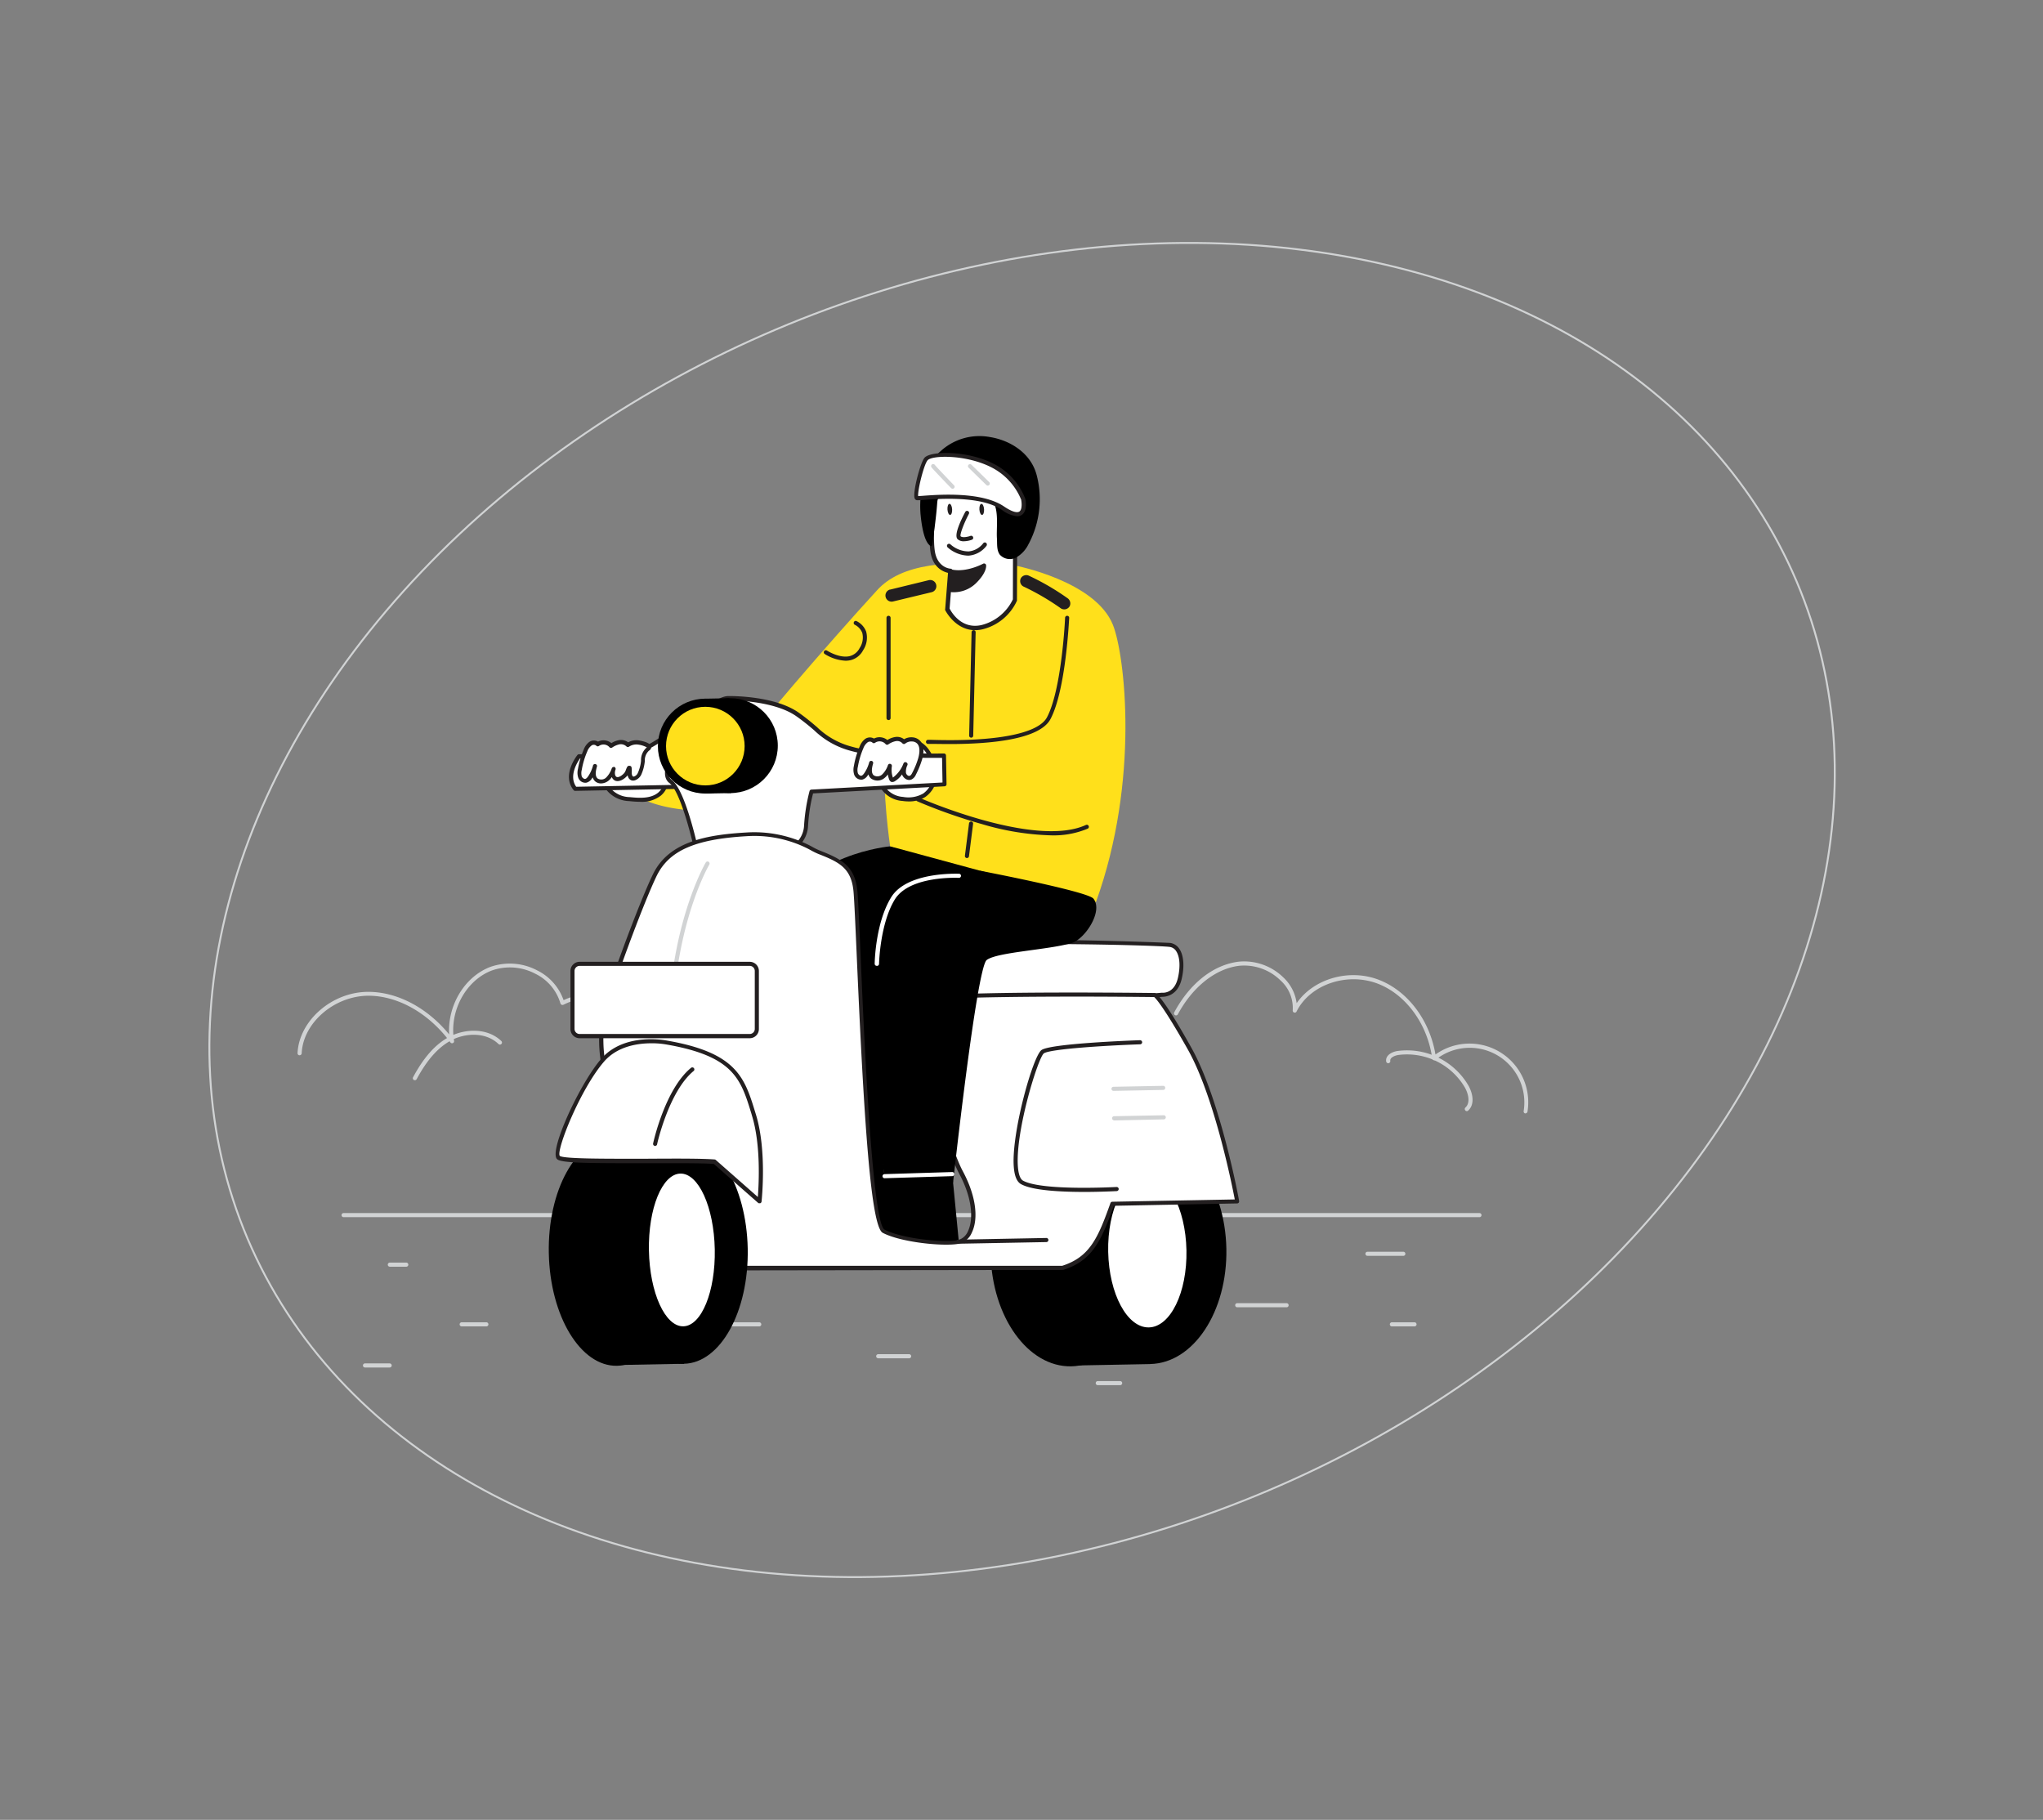<svg xmlns="http://www.w3.org/2000/svg" width="1076.324" height="958.714" viewBox="0 0 1076.324 958.714"><rect x="0" y="0" width="1076.324" height="958.714" fill="#808080" stroke="none"/><defs><style>.a,.g{fill:none;}.a{stroke:#d1d3d4;}.b{fill:#d1d3d4;}.c{fill:#ffe01b;}.d{fill:#fff;}.e{fill:#231f20;}.f{stroke:none;}</style></defs><g transform="translate(-502.058 118.725)"><g class="a" transform="matrix(0.921, -0.391, 0.391, 0.921, 502.058, 227.854)"><ellipse class="f" cx="443.5" cy="332.5" rx="443.5" ry="332.5"/><ellipse class="g" cx="443.5" cy="332.5" rx="443" ry="332"/></g><g transform="translate(658.814 111)"><path class="b" d="M62.783,225.956H661.2a1.083,1.083,0,0,0,0-2.166H62.783a1.1,1.1,0,0,0-1.083,1.083,1.083,1.083,0,0,0,1.083,1.083Z" transform="translate(-38.526 185.534)"/><path class="b" d="M201.523,260.286h16.286a1.083,1.083,0,0,0,0-2.166H201.523a1.083,1.083,0,0,0-1.083,1.083A1.1,1.1,0,0,0,201.523,260.286Z" transform="translate(104.399 225.551)"/><path class="b" d="M109.7,247.876h25.988a1.083,1.083,0,1,0,0-2.166H109.7a1.083,1.083,0,1,0,0,2.166Z" transform="translate(385.367 211.085)"/><path class="b" d="M323.853,238.006h8.663a1.083,1.083,0,0,0,1.083-1.083,1.1,1.1,0,0,0-1.083-1.083h-8.663a1.1,1.1,0,0,0-1.083,1.083,1.083,1.083,0,0,0,1.083,1.083Z" transform="translate(-275.233 199.58)"/><path class="b" d="M304.373,252.526h12.994a1.083,1.083,0,1,0,0-2.166H304.373a1.1,1.1,0,0,0-1.083,1.083A1.083,1.083,0,0,0,304.373,252.526Z" transform="translate(-217.897 216.506)"/><path class="b" d="M327.893,262.526h12.994a1.083,1.083,0,0,0,0-2.166H327.893a1.1,1.1,0,0,0-1.083,1.083A1.083,1.083,0,0,0,327.893,262.526Z" transform="translate(-292.353 228.162)"/><path class="b" d="M78.648,252.526H90.494a1.083,1.083,0,1,0,0-2.166H78.583a1.084,1.084,0,1,0,.065,2.166Z" transform="translate(497.959 216.506)"/><path class="b" d="M81.3,235.366h18.885a1.083,1.083,0,1,0,0-2.166H81.3a1.083,1.083,0,0,0-1.083,1.083A1.1,1.1,0,0,0,81.3,235.366Z" transform="translate(482.375 196.503)"/><path class="b" d="M150.193,266.826h11.781a1.083,1.083,0,1,0,0-2.166H150.193a1.083,1.083,0,1,0,0,2.166Z" transform="translate(271.396 233.174)"/><path class="b" d="M214.67,238.006h14.163a1.083,1.083,0,0,0,1.083-1.083,1.1,1.1,0,0,0-1.083-1.083h-14.25a1.1,1.1,0,0,0-1.083,1.083,1.083,1.083,0,0,0,1.17,1.083Z" transform="translate(65.091 199.58)"/><path class="b" d="M237.983,252.526h15.441a1.083,1.083,0,0,0,1.083-1.083,1.1,1.1,0,0,0-1.083-1.083H237.983a1.1,1.1,0,0,0-1.083,1.083A1.083,1.083,0,0,0,237.983,252.526Z" transform="translate(-10.177 216.506)"/><path class="b" d="M301.068,205.489a1.061,1.061,0,0,0,.953-.563c5.5-10.179,11.24-16.654,18.062-20.357,7.363-3.985,18.321-4.613,25.035,1.862a1.087,1.087,0,0,0,1.516-1.559c-7.471-7.212-19.491-6.5-27.59-2.166-7.212,3.92-13.232,10.655-18.928,21.245a1.061,1.061,0,0,0,.455,1.451,1,1,0,0,0,.5.087Z" transform="translate(-239.259 133.841)"/><path class="b" d="M106.327,216.242a1.169,1.169,0,0,0,.736-.26c3.747-3.335,2.447-9.2.195-13.232a37.531,37.531,0,0,0-37.314-18.213c-3.205.476-6.5,2.426-6.021,5.522a1.095,1.095,0,0,0,2.166-.325c-.26-1.733,2.447-2.794,4.2-3.075A35.365,35.365,0,0,1,105.4,203.811c1.992,3.595,2.859,8.229.238,10.547a1.083,1.083,0,0,0,0,1.516A1.1,1.1,0,0,0,106.327,216.242Z" transform="translate(509.608 139.396)"/><path class="b" d="M235.517,242.6a1.083,1.083,0,0,0,1.061-.91,30.926,30.926,0,0,0-48.489-30.081c-3.01-17.867-14.315-33.091-29.193-39.09-15.918-6.5-35.062-.888-43.941,12.063a22.631,22.631,0,0,0-7.038-13.6,29.54,29.54,0,0,0-23.454-8.273c-13.319,1.6-25.706,11.326-34,26.7a1.085,1.085,0,0,0,1.906,1.04c7.84-14.553,19.924-24.1,32.355-25.576a27.309,27.309,0,0,1,21.657,7.645,19.491,19.491,0,0,1,6.5,15.853,1.1,1.1,0,0,0,.78,1.148,1.061,1.061,0,0,0,1.256-.563c7.19-14.38,26.984-20.985,43.313-14.445,14.683,5.934,25.706,21.332,28.154,39.2a1.1,1.1,0,0,0,.671.866,1.039,1.039,0,0,0,1.083-.173,28.782,28.782,0,0,1,46.41,27.049,1.1,1.1,0,0,0,.91,1.234Z" transform="translate(411.409 114.182)"/><path class="b" d="M258.891,211.388a1.083,1.083,0,0,0,1.083-1.04c.736-16.048,17.109-30.168,35.04-30.319,15.658,0,31.922,9.161,43.313,24.6a1.039,1.039,0,0,0,1.3.347,1.061,1.061,0,0,0,.628-1.169c-2.642-15.528,6.085-31.792,19.859-37.054a28.7,28.7,0,0,1,22.913,1.689,25.251,25.251,0,0,1,13.254,15.636,1.082,1.082,0,0,0,.628.715,1.126,1.126,0,0,0,.953,0,42.729,42.729,0,0,1,56.957,18.971,1.061,1.061,0,0,0,1.429.52,1.083,1.083,0,0,0,.541-1.429,45.024,45.024,0,0,0-58.841-20.487,27.721,27.721,0,0,0-13.99-15.723,30.882,30.882,0,0,0-24.645-1.776c-13.557,5.176-22.545,20.292-21.657,35.538-11.608-14.142-27.4-22.436-42.663-22.415-19.036,0-36.4,15.16-37.206,32.29a1.1,1.1,0,0,0,1.04,1.148Z" transform="translate(-257.786 114.797)"/><path d="M259.233,214.31l3.443,35.387s-16.805,3.032-28.89-.758-16.481-5.436-27.764-1.733c-24.429,8.035-15.614-23.606-15.614-23.606l33.134-8.186Z" transform="translate(85.692 174.484)"/><path d="M230.187,134.58S185.856,138.37,171,172.154,187.458,323.62,187.458,323.62l39.761-15.268s-12.453-109.257,1.169-123.442,85.305-36.015,85.305-36.015Z" transform="translate(82.015 81.546)"/><path class="c" d="M246.333,136.7c13.86,7.818,30.514,8.663,46.432,8.4a2.274,2.274,0,0,0,1.841-.606,2.165,2.165,0,0,0,.26-1.668q-1.668-15.723-4.57-31.272a2.425,2.425,0,0,0-.845-1.733,2.166,2.166,0,0,0-1.494-.195c-4.05.412-7.926,2.014-12,2.014-3.032,0-6.042-.91-9.1-.715a25.315,25.315,0,0,0-6.172,1.429l-8.944,2.88a11.8,11.8,0,0,0-5.068,2.6,4.071,4.071,0,0,0-.628,5.2" transform="translate(-68.987 52.398)"/><path class="d" d="M274.223,136.6c5.479.563,11.608.866,15.809-2.685a10.828,10.828,0,0,0,3.378-10.677,16.071,16.071,0,0,0-4.331-6.908,16.244,16.244,0,0,0-5.371-3.855,17.824,17.824,0,0,0-8.338-.8,22.545,22.545,0,0,0-10.265,3.01,10.005,10.005,0,0,0-4.006,13.427,14.986,14.986,0,0,0,13.124,8.489Z" transform="translate(-99.281 54.64)"/><path class="e" d="M280.574,138.609a16.329,16.329,0,0,0,10.937-3.292,11.673,11.673,0,0,0,3.725-11.759,16.979,16.979,0,0,0-4.656-7.407,17.478,17.478,0,0,0-5.761-4.093,19.274,19.274,0,0,0-8.836-.888,23.086,23.086,0,0,0-10.828,3.184c-5.457,3.53-7.255,9.637-4.331,14.856a15.939,15.939,0,0,0,14.012,9.031h0A54.284,54.284,0,0,0,280.574,138.609Zm-5.566-1.429Zm3.855-24.017a13.73,13.73,0,0,1,5.154.866,15.507,15.507,0,0,1,5.024,3.617,15.161,15.161,0,0,1,4.115,6.5,9.681,9.681,0,0,1-3.032,9.572c-3.876,3.27-9.767,2.967-15.008,2.426h0a13.86,13.86,0,0,1-12.344-7.948,8.9,8.9,0,0,1,3.638-11.976,21.224,21.224,0,0,1,9.767-2.859A12.074,12.074,0,0,1,278.863,113.163Z" transform="translate(-100.066 54.062)"/><path class="d" d="M308.616,104.49s-16.069,15.809-30.492,16.935a218.182,218.182,0,0,1-23.562.78s-7.926,9.832-2.057,17.152l68.954-1.3Z" transform="translate(-106.235 46.471)"/><path class="e" d="M253.132,141.02h0l68.955-1.321a1.061,1.061,0,0,0,1-1.451L310.219,104.68a1.083,1.083,0,0,0-1.754-.39c-.152.152-15.961,15.549-29.821,16.654a222.237,222.237,0,0,1-23.432.78,1.061,1.061,0,0,0-.888.39c-.346.433-8.4,10.59-2.036,18.495a1.018,1.018,0,0,0,.845.411Zm67.417-3.443-66.875,1.278c-4.071-5.717.736-13.146,2.036-14.965,2.166,0,10.828.173,23.129-.8s25.988-12.453,29.973-16.134Z" transform="translate(-106.863 45.891)"/><path class="c" d="M327.334,67s42.252,8.056,51.5,31.272c6.215,15.506,14.315,81.667-8.966,146.03L261.455,214.91s-4.331-29.02-2.6-47.818c0,0-60.314,31.554-69.777,31.575s-40.758-29.475-40.758-29.475l10.525-15.9s23.324,16.351,25.988,8.424c1.364-4.115,44.05-53.708,69.777-81.753C267.129,66.238,291.081,63.617,327.334,67Z" transform="translate(50.747 1.216)"/><path class="d" d="M184.875,93.1l-1.581,20.076s5.782,12.474,18.386,9.464a26.139,26.139,0,0,0,17.2-14.358l.195-36.578s-9.291-5.219-6.345-25.988a74.087,74.087,0,0,1-35.95,4.981s-2.685,21.981-1.256,32.03S184.875,93.1,184.875,93.1Z" transform="translate(159.097 -22.034)"/><path class="e" d="M198.6,124.9a17.327,17.327,0,0,0,4.071-.5,26.962,26.962,0,0,0,17.975-15.03.887.887,0,0,0,0-.411l.173-36.578a1.061,1.061,0,0,0-.563-.975s-8.663-5.241-5.782-24.927a1.126,1.126,0,0,0-1.559-1.191,73.632,73.632,0,0,1-35.344,4.894,1.126,1.126,0,0,0-.823.217,1.191,1.191,0,0,0-.433.758c-.108.91-2.685,22.241-1.256,32.333,1.191,8.468,6.822,10.655,9.269,11.218l-1.494,19.058a1.018,1.018,0,0,0,0,.563S188.054,124.9,198.6,124.9Zm19.9-16.242a25.1,25.1,0,0,1-16.351,13.492c-10.72,2.577-16.091-6.843-16.979-8.663l1.559-19.772a1.126,1.126,0,0,0-.282-.823,1.083,1.083,0,0,0-.78-.39c-.3,0-7.06-.52-8.316-9.486-1.213-8.511.628-25.988,1.126-30.622a74.737,74.737,0,0,0,33.611-4.483c-1.884,17.13,4.57,23.389,6.5,24.905Z" transform="translate(158.365 -22.643)"/><path class="e" d="M182.616,79.134a15.961,15.961,0,0,0,12.994-4.2c5.609-5.457,5.154-8.663,5.154-8.663s-8.987,4.959-17.325,3.162Z" transform="translate(161.118 1.92)"/><path class="e" d="M185.215,80.925a16.719,16.719,0,0,0,11.738-4.634c5.826-5.674,5.5-9.2,5.457-9.572a1.018,1.018,0,0,0-.585-.823,1.083,1.083,0,0,0-1,0s-8.663,4.743-16.459,3.075a1.1,1.1,0,0,0-.866.173,1.169,1.169,0,0,0-.455.78l-.845,9.659a1.1,1.1,0,0,0,.91,1.169A12.126,12.126,0,0,0,185.215,80.925Zm14.64-12.149a18.407,18.407,0,0,1-4.331,5.956,14.964,14.964,0,0,1-11,4.006l.65-7.428a28.847,28.847,0,0,0,14.683-2.534Z" transform="translate(160.359 1.342)"/><path class="d" d="M190.357,53.5s-5.977,11.326-4.18,12.994,6.324,0,6.324,0" transform="translate(162.408 -12.965)"/><path class="e" d="M189.3,68.99a13,13,0,0,0,4.18-.8,1.061,1.061,0,0,0,.628-1.386,1.083,1.083,0,0,0-1.386-.65c-1.256.476-4.2,1.126-5.2.195-.433-.931,1.6-6.5,4.331-11.716a1.083,1.083,0,1,0-1.906-1.018c-2.924,5.5-5.956,12.453-3.963,14.315A4.635,4.635,0,0,0,189.3,68.99Z" transform="translate(161.797 -13.578)"/><path class="e" d="M192.824,67.59h.736a13.1,13.1,0,0,0,9.269-5.133,1.126,1.126,0,0,0-.152-1.538,1.061,1.061,0,0,0-1.516.13,10.98,10.98,0,0,1-7.731,4.331,14.532,14.532,0,0,1-9.551-3.7,1.1,1.1,0,0,0-1.538,0,1.083,1.083,0,0,0,0,1.538,17.044,17.044,0,0,0,10.482,4.375Z" transform="translate(160.114 -4.619)"/><ellipse class="e" cx="2.924" cy="1.234" rx="2.924" ry="1.234" transform="translate(359.413 41.621) rotate(-93.62)"/><ellipse class="e" cx="2.924" cy="1.234" rx="2.924" ry="1.234" transform="translate(342.585 41.611) rotate(-93.62)"/><path class="d" d="M171.743,58.76a17.325,17.325,0,0,1,4.331-5.068A5.674,5.674,0,0,1,179.3,52.22a5.068,5.068,0,0,1,2.751.845,10.633,10.633,0,0,1,4.873,7.017,8.922,8.922,0,0,1-.152,4.071,9.226,9.226,0,0,1-3.92,4.916,25.664,25.664,0,0,1-5.739,2.555" transform="translate(198.346 -14.457)"/><path class="e" d="M177.774,73.257h.368a28.153,28.153,0,0,0,5.977-2.664,10.373,10.373,0,0,0,4.331-5.479,9.42,9.42,0,0,0,.173-4.613,11.694,11.694,0,0,0-5.371-7.753,6.5,6.5,0,0,0-3.378-1.018A7,7,0,0,0,176,53.441a18.819,18.819,0,0,0-4.613,5.414,1.115,1.115,0,0,0,1.949,1.083,16.4,16.4,0,0,1,4.05-4.743,4.613,4.613,0,0,1,2.577-1.213,3.92,3.92,0,0,1,2.166.693,9.464,9.464,0,0,1,4.331,6.237,7.471,7.471,0,0,1-.13,3.552,8.057,8.057,0,0,1-3.465,4.331,25.188,25.188,0,0,1-5.5,2.447,1.126,1.126,0,0,0-.671,1.429A1.1,1.1,0,0,0,177.774,73.257Z" transform="translate(197.687 -15.029)"/><path d="M226.443,91.3l-.217.368a16.048,16.048,0,0,1-6.5,7.06,7.125,7.125,0,0,1-8.663-1.494c-1.733-2.4-1.3-5.739-1.494-8.533-.368-5.306,1.148-14.878-2.166-19.491-1.559-2.166-5.912-2.317-8.251-2.6a77.961,77.961,0,0,0-13.1-.39,37.1,37.1,0,0,0-5.133.5c-2.491.433-2.642,1.083-2.837,3.6-.52,7.082-1.538,14.1-2.469,21.137a2.469,2.469,0,0,1-.52,1.386c-4.2-1.343-5.436-13.384-5.782-17.044a52.776,52.776,0,0,1,3.205-22.588,25.749,25.749,0,0,1,7.1-10.222,30.319,30.319,0,0,1,26.053-7.731c11.261,1.776,21.938,8.771,24.862,20.184A50.243,50.243,0,0,1,226.443,91.3Z" transform="translate(158.893 -34.783)"/><ellipse cx="59.979" cy="41.264" rx="59.979" ry="41.264" transform="translate(366.358 490.892) rotate(-91.146)"/><rect width="119.956" height="41.256" transform="translate(407.974 489.659) rotate(-91.09)"/><ellipse cx="59.967" cy="41.256" rx="59.967" ry="41.256" transform="translate(407.98 489.629) rotate(-91.09)"/><ellipse class="d" cx="40.246" cy="20.621" rx="40.246" ry="20.621" transform="translate(427.881 469.977) rotate(-91.146)"/><path class="d" d="M264.272,185.635s7.255.758,9.377-8.663,0-16.676-5.111-17.477-128.012-4.331-131.52,2.49-4.591,18.127,8.663,25.988S264.272,185.635,264.272,185.635Z" transform="translate(191.144 108.693)"/><path class="e" d="M175.2,192.583c34.456,0,85.89-4.851,89.68-5.219,1.04,0,8.251,0,10.4-9.594,1.494-6.5,1.018-12.323-1.278-15.7a6.952,6.952,0,0,0-4.7-3.075c-1.213-.195-128.423-5.2-132.646,3.054s-3.963,19.664,9.139,27.417C149.69,191.76,161.016,192.583,175.2,192.583Zm89.658-7.385h0c-1.061,0-104.991,9.984-117.855,2.382-14.878-8.771-10.135-21.028-8.316-24.558,4.331-5.587,123.031-3.075,130.372-1.927a4.721,4.721,0,0,1,3.248,2.166c1.949,2.859,2.317,8.1.975,14.012-1.884,8.489-7.97,7.948-8.208,7.926Z" transform="translate(190.557 108.046)"/><path class="d" d="M208.137,139.347a16.351,16.351,0,0,0,11.348-1.949A13.6,13.6,0,0,0,225.2,126.57a20.314,20.314,0,0,0-3.682-11.889,13.643,13.643,0,0,0-3.292-3.66,11.933,11.933,0,0,0-9.962-1.451,25.187,25.187,0,0,0-9.031,4.981,11.651,11.651,0,0,0-3.465,3.811c-2.166,4.5-1.018,9.789,1.3,13.99a13.665,13.665,0,0,0,11.066,7Z" transform="translate(110.692 51.808)"/><path class="e" d="M212.063,141.219a15.766,15.766,0,0,0,8.663-2.361,14.748,14.748,0,0,0,6.194-11.63,21.483,21.483,0,0,0-3.855-12.561,14.489,14.489,0,0,0-3.573-3.92,12.994,12.994,0,0,0-10.828-1.624,25.36,25.36,0,0,0-9.442,5.176,12.864,12.864,0,0,0-3.768,4.18c-2.166,4.331-1.6,9.68,1.321,14.986a14.748,14.748,0,0,0,11.868,7.493h0A23.043,23.043,0,0,0,212.063,141.219Zm.455-30.449A9.724,9.724,0,0,1,218.3,112.5a12.647,12.647,0,0,1,3.032,3.357,19.491,19.491,0,0,1,3.487,11.261,12.561,12.561,0,0,1-5.219,9.94,15.658,15.658,0,0,1-10.612,1.776h0a12.647,12.647,0,0,1-10.287-6.5c-1.213-2.166-3.768-7.9-1.256-12.994a10.937,10.937,0,0,1,3.14-3.378,23.648,23.648,0,0,1,8.663-4.786,13.321,13.321,0,0,1,3.249-.412Z" transform="translate(110.015 51.258)"/><path class="d" d="M225.1,98.555s23.541-.347,36.188,8.663,13.8,13.839,28.435,18.062,48.576,3.53,48.576,3.53l.282,15.16-70.124,3.812a96.86,96.86,0,0,0-2.859,18.191A14.619,14.619,0,0,1,260.18,176.5l-52.387,2.057s-6.605-30.991-13.557-36.08C184.664,135.415,213.683,97.862,225.1,98.555Z" transform="translate(2.277 39.542)"/><path class="e" d="M208.335,180.266h0l52.431-2.166a1.061,1.061,0,0,0,.606-.238,15.506,15.506,0,0,0,5.847-11.391,89.371,89.371,0,0,1,2.642-17.152l69.3-3.747a1.083,1.083,0,0,0,1.018-1.1l-.282-15.16a1.083,1.083,0,0,0-.346-.736,1,1,0,0,0-.758-.3c-.347,0-33.936.628-48.251-3.508a41.408,41.408,0,0,1-18.625-10.4c-2.534-2.166-5.414-4.613-9.486-7.515-12.647-8.987-35.344-8.836-36.816-8.814-9.2-.563-27.525,20.249-32.485,34.217-2.556,7.06-.845,10.2,1.04,11.586,5.436,3.985,11.348,26.941,13.167,35.452a1.061,1.061,0,0,0,1,.975Zm51.976-4.2-51.11,2.014c-1.169-5.241-7.19-31.012-13.8-35.842-2.339-1.733-1.451-5.912-.281-9.117,4.981-13.8,22.544-32.81,30.189-32.81h.346c.238,0,23.324-.26,35.538,8.446a117.738,117.738,0,0,1,9.334,7.385,43.725,43.725,0,0,0,19.491,10.828c13.319,3.855,41.8,3.682,47.8,3.6l.238,12.994L269,147.3a1.061,1.061,0,0,0-1,.8,95.7,95.7,0,0,0-2.9,18.495,13.384,13.384,0,0,1-4.786,9.334Z" transform="translate(1.735 38.935)"/><circle cx="24.992" cy="24.992" r="24.992" transform="translate(203.031 138.097)"/><circle cx="24.992" cy="24.992" r="24.992" transform="translate(189.842 138.336)"/><rect width="49.983" height="13.189" transform="translate(215.273 188.33) rotate(-91.09)"/><circle class="c" cx="20.704" cy="20.704" r="20.704" transform="translate(194.13 142.624)"/><path class="d" d="M196.752,359.952a5.946,5.946,0,0,0,1.126.238H364.135c15.16-4.808,19.6-15.16,26.248-33.806l65.793-1.256s-9.572-52.712-24.97-80.3-18.56-28.413-18.56-28.413-125.478-1.451-125.391,3.075,12.712,70.276,23.454,90.373,6.5,35.04-1.559,36.535-30.124-.888-39.242-5.674S256.914,182.78,255.116,162.076c-1.126-13.384-8.121-16.589-19.188-20.985a53.392,53.392,0,0,1-5.219-2.62,63.388,63.388,0,0,0-33.2-6.8c-24.039,1.386-40.649,6.172-48.013,21.2s-24.97,62.674-27.027,73.091-4.331,33.438,14.293,64.19S193.547,358.219,196.752,359.952Z" transform="translate(38.894 77.98)"/><path class="e" d="M364.816,361.725h.325c15.484-4.873,20.119-15.506,26.681-33.784l64.97-1.234a1.1,1.1,0,0,0,.823-.39,1.083,1.083,0,0,0,.217-.888c0-.52-9.767-53.21-25.078-80.627-14.51-25.988-18.386-28.717-19.253-28.955h-.26c-20.292-.238-121.753-1.169-126.041,3.162a1.408,1.408,0,0,0-.433,1.018c.108,5.306,12.8,70.665,23.584,90.957,7.45,13.925,7.3,24.753,4.656,30.319a7.991,7.991,0,0,1-5.457,4.764c-7.558,1.408-29.475-.823-38.527-5.587-6.5-3.378-10.828-102.5-12.6-144.839-.693-15.679-1.234-28.154-1.646-32.961-1.148-13.8-8.295-17.325-19.859-21.895a33.252,33.252,0,0,1-3.855-1.884l-1.234-.671a64.644,64.644,0,0,0-33.784-6.93c-20.422,1.191-40.5,4.656-48.922,21.808-7.3,14.835-25.035,62.8-27.114,73.351-4.007,20.292,1,42.75,14.445,64.97,19.1,31.554,57.26,68.478,60.378,70.167h0a4.113,4.113,0,0,0,1.473.368ZM197.433,360.4Zm167.21-.845H198.559l-.65-.13c-3.27-1.927-41.147-38.982-59.534-69.3-13.167-21.765-18.062-43.681-14.163-63.432,2.166-10.438,19.686-58.083,26.919-72.831,6.5-12.994,20.076-19.036,47.125-20.617a62.479,62.479,0,0,1,32.636,6.692l1.213.65A37.772,37.772,0,0,0,236.2,142.6c11.11,4.331,17.455,7.515,18.516,20.076.411,4.851.953,17.217,1.646,32.875,3.833,88.1,7.471,143.345,13.73,146.636,9.594,5.046,31.9,7.277,39.935,5.782a9.962,9.962,0,0,0,7.017-5.934c3.7-7.731,1.949-19.751-4.7-32.182-10.46-19.491-22.588-82.663-23.3-89.442,6.259-2.729,77.011-2.967,124.049-2.426.412.347,4.331,3.812,17.867,27.872,13.817,24.775,23.043,70.6,24.6,78.743l-64.515,1.213a1.083,1.083,0,0,0-1,.715c-6.562,18.451-10.893,28.37-25.4,33.026Z" transform="translate(38.213 77.55)"/><ellipse cx="59.979" cy="34.722" rx="59.979" ry="34.722" transform="translate(133.576 490.475) rotate(-91.146)"/><rect width="119.956" height="34.715" transform="translate(168.91 489.377) rotate(-91.09)"/><ellipse cx="59.967" cy="34.715" rx="59.967" ry="34.715" transform="translate(168.896 489.373) rotate(-91.09)"/><ellipse class="d" cx="40.238" cy="17.347" rx="40.238" ry="17.347" transform="translate(185.887 469.318) rotate(-91.09)"/><path class="d" d="M294.488,182.644s-21.765-4.331-33.654,9.247-26.789,48.034-23.346,51.348,65.273.8,82.295,2.166L343.5,266.26s2.815-26.443-2.967-45.262S331.477,189.054,294.488,182.644Z" transform="translate(-100.032 136.806)"/><path class="e" d="M343.91,267.907a1.149,1.149,0,0,0,.39,0,1.061,1.061,0,0,0,.693-.888c.108-1.083,2.837-26.854-2.924-45.7l-.347-1.126c-5.609-18.321-9.659-31.575-46.54-37.964-1.1-.217-22.566-4.331-34.65,9.594-11.066,12.669-27.785,48.511-23.281,52.842,2.166,2.166,16.979,2.166,47.926,2.166,14.272,0,27.785-.13,34.65.368L343.3,267.821A1.083,1.083,0,0,0,343.91,267.907ZM287,183.642a44.329,44.329,0,0,1,7.8.628h0c35.582,6.172,39.263,18.235,44.851,36.47l.325,1.148c4.721,15.355,3.573,36.123,3.054,42.728l-22.133-19.491a1.04,1.04,0,0,0-.628-.281c-6.8-.541-20.574-.476-35.149-.39-18.646,0-44.179.217-46.41-1.473-2.166-2.664,10.828-35.365,23.411-49.81,6.995-7.97,17.563-9.529,24.883-9.529Zm7.991-.433Z" transform="translate(-100.533 136.241)"/><path class="b" d="M250.674,218.083a1.061,1.061,0,0,0,1.083-1.018c2.642-49.2,18.906-76.881,19.079-77.162a1.083,1.083,0,0,0-.368-1.473,1.061,1.061,0,0,0-1.494.368c-.173.282-16.7,28.348-19.491,78.137a1.083,1.083,0,0,0,1.04,1.148Z" transform="translate(-53.902 85.839)"/><path class="e" d="M254.249,229.732a1.083,1.083,0,0,0,1.061-.845c0-.282,6.215-27.829,19.144-38.549a1.083,1.083,0,1,0-1.386-1.646c-13.492,11.175-19.621,38.57-19.859,39.74a1.083,1.083,0,0,0,.823,1.278Z" transform="translate(-65.88 144.227)"/><path class="e" d="M168.143,232.882h0l46.432-.866a1.083,1.083,0,1,0,0-2.166l-46.432.888a1.083,1.083,0,0,0,0,2.166Z" transform="translate(179.922 192.598)"/><path class="e" d="M181.487,261.674c9.052,0,16.437-.412,17.13-.433a1.126,1.126,0,0,0,1.018-1.148,1.083,1.083,0,0,0-1.148-1.018c-.39,0-39.133,2.166-49.2-3.313-1.624-.866-2.577-3.725-2.815-8.273-.975-18.993,10.828-56.805,13.752-58.819,3.4-2.317,32.2-4.115,50.741-4.764A1.1,1.1,0,0,0,212,182.779a1.148,1.148,0,0,0-1.126-1.039c-4.786.173-46.865,1.754-51.867,5.154-4.5,3.054-15.614,42.62-14.7,60.638.282,5.5,1.581,8.793,3.941,10.07C154.33,260.96,169.4,261.674,181.487,261.674Z" transform="translate(232.977 136.518)"/><path class="d" d="M223.431,110.059a4.829,4.829,0,0,0-4.331-1.516,11.045,11.045,0,0,0-4.461,1.906,5.241,5.241,0,0,0-6.973-.845,3.075,3.075,0,0,0-3.985-.195,7.752,7.752,0,0,0-2.469,3.53,43.72,43.72,0,0,0-2.967,9.984,7.384,7.384,0,0,0,0,3.941,2.9,2.9,0,0,0,3.054,1.992,3.92,3.92,0,0,0,2.166-1.862,19.489,19.489,0,0,0,2.664-5.934c-.736,2.49-1.321,5.609.65,7.32a4.656,4.656,0,0,0,5.847-.39,13.318,13.318,0,0,0,3.357-5.371,13.276,13.276,0,0,0,.628,6.692,1.1,1.1,0,0,0,.541.693,1.126,1.126,0,0,0,.823-.173,17.455,17.455,0,0,0,6.194-8.1,8.424,8.424,0,0,0-.845,4.721c.346,1.581,2.057,2.989,3.573,2.361a4.093,4.093,0,0,0,1.819-2.166,47.9,47.9,0,0,0,3.032-7.407c.823-2.62,1.473-6.5-.433-8.9A5.977,5.977,0,0,0,223.431,110.059Z" transform="translate(96.069 51.125)"/><path class="e" d="M218.01,131.727a2.338,2.338,0,0,0,1.169-.347,12.063,12.063,0,0,0,3.877-3.66,4.548,4.548,0,0,0,2.166,2.534,3.27,3.27,0,0,0,2.794.173,5,5,0,0,0,2.361-2.577,48.1,48.1,0,0,0,3.119-7.58c.758-2.469,1.711-7.017-.628-9.9a6.064,6.064,0,0,0-4.2-2.166,7.536,7.536,0,0,0-4.526,1,6.021,6.021,0,0,0-4.678-1.169,10.979,10.979,0,0,0-4.136,1.581,6.5,6.5,0,0,0-7.038-.78,4.331,4.331,0,0,0-4.7.238,8.836,8.836,0,0,0-2.859,4.006A43.314,43.314,0,0,0,197.7,123.3a8.511,8.511,0,0,0,.13,4.483,3.985,3.985,0,0,0,4.331,2.685,4.851,4.851,0,0,0,2.859-2.274l.325-.476a4.7,4.7,0,0,0,1.386,2.166,5.8,5.8,0,0,0,7.255-.39,8.662,8.662,0,0,0,1.6-1.754,12.324,12.324,0,0,0,.693,2.62,2.166,2.166,0,0,0,1.169,1.343A1.778,1.778,0,0,0,218.01,131.727Zm6.822-10.46a1.061,1.061,0,0,0-.975.606,16.351,16.351,0,0,1-5.609,7.536,12.214,12.214,0,0,1-.541-6,1.1,1.1,0,0,0-.78-1.213,1.04,1.04,0,0,0-1.278.628,12.15,12.15,0,0,1-3.054,4.938,3.66,3.66,0,0,1-4.461.433c-1.061-.953-1.234-2.685-.52-5.457l.217-.8a1.061,1.061,0,0,0-.758-1.3,1.083,1.083,0,0,0-1.321.736,4.028,4.028,0,0,1-.217.8,18.386,18.386,0,0,1-2.317,4.829c-.368.541-.931,1.3-1.581,1.429s-1.538-.585-1.841-1.343a6.5,6.5,0,0,1,0-3.357,42.381,42.381,0,0,1,2.88-9.745,6.886,6.886,0,0,1,2.166-3.075,2.014,2.014,0,0,1,2.555,0,1.083,1.083,0,0,0,1.473.152,4.158,4.158,0,0,1,5.479.65,1.1,1.1,0,0,0,1.429.238,10.525,10.525,0,0,1,4.028-1.754,3.747,3.747,0,0,1,3.422,1.126,1.1,1.1,0,0,0,1.538.152,5.241,5.241,0,0,1,3.747-1.083,3.811,3.811,0,0,1,2.707,1.3c1.776,2.166.758,6.259.26,7.9a43.857,43.857,0,0,1-2.989,7.233c-.325.65-.715,1.364-1.256,1.581a1.083,1.083,0,0,1-.953,0,2.3,2.3,0,0,1-1.148-1.494,7.688,7.688,0,0,1,.78-4.115,1.061,1.061,0,0,0-.563-1.364,1.1,1.1,0,0,0-.411-.173Z" transform="translate(95.404 50.506)"/><path class="d" d="M289.659,110.68a5.371,5.371,0,0,0-4.331-1.429,11.3,11.3,0,0,0-4.461,1.906,5.219,5.219,0,0,0-6.952-.845,3.118,3.118,0,0,0-4.006-.195,7.991,7.991,0,0,0-2.469,3.552,43.313,43.313,0,0,0-2.967,9.962,7.816,7.816,0,0,0,0,3.941,2.945,2.945,0,0,0,3.054,2.014A4.05,4.05,0,0,0,269.8,127.7a19.489,19.489,0,0,0,2.664-5.934c-.736,2.49-1.3,5.609.65,7.32a4.7,4.7,0,0,0,5.869-.39,13.492,13.492,0,0,0,3.335-5.371c-.563,1.343-.455,4.548,1.148,5.219s4.331-1.256,5.414-2.555a24.9,24.9,0,0,0,1.559-3.27c.26,1.061,0,2.166.195,3.292a4.329,4.329,0,0,0,.411,1.473,1.755,1.755,0,0,0,1.148.931,1.884,1.884,0,0,0,1.04,0,4.7,4.7,0,0,0,2.577-2.3,21.354,21.354,0,0,0,1.841-6.865c.26-2.166.476-4.851,2.555-6.28a1.818,1.818,0,0,0,.606-.541c.845-1.733-4.721-2.859-5.717-2.967a8.013,8.013,0,0,0-5.436,1.213Z" transform="translate(-115.734 51.976)"/><path class="e" d="M275.989,131.6a6.5,6.5,0,0,0,4.115-1.494,8.665,8.665,0,0,0,1.689-1.884,3.356,3.356,0,0,0,1.689,1.906c2.382,1,5.241-1.1,6.627-2.815a4.808,4.808,0,0,0,.433,1.256,2.88,2.88,0,0,0,1.863,1.494,3.053,3.053,0,0,0,1.624-.13,5.782,5.782,0,0,0,3.184-2.794,22.609,22.609,0,0,0,1.949-7.277v-.282a6.844,6.844,0,0,1,2.166-5.219,2.554,2.554,0,0,0,.975-.953,1.862,1.862,0,0,0,0-1.754c-1.126-2.036-6.5-2.75-6.5-2.75a9.053,9.053,0,0,0-5.414,1.04,6.3,6.3,0,0,0-4.678-1.169,10.958,10.958,0,0,0-4.158,1.6,6.5,6.5,0,0,0-7.038-.8,4.331,4.331,0,0,0-4.7.238,8.836,8.836,0,0,0-2.859,4.006,45.481,45.481,0,0,0-3.032,10.222,8.3,8.3,0,0,0,.152,4.483,3.963,3.963,0,0,0,4.331,2.685,4.894,4.894,0,0,0,2.945-2.317l.325-.5a4.894,4.894,0,0,0,1.386,2.166A4.721,4.721,0,0,0,275.989,131.6Zm6.779-8.663a1.083,1.083,0,0,0-1,.671,12.6,12.6,0,0,1-3.032,4.959,3.682,3.682,0,0,1-4.461.411c-1.083-.953-1.256-2.685-.541-5.479a3.493,3.493,0,0,1,.217-.78,1.061,1.061,0,0,0-.758-1.3,1.083,1.083,0,0,0-1.321.736,3.5,3.5,0,0,1-.217.78,18.129,18.129,0,0,1-2.3,4.851c-.411.606-.953,1.3-1.581,1.429s-1.559-.585-1.841-1.343a6.756,6.756,0,0,1,0-3.357,42.427,42.427,0,0,1,2.9-9.745,6.887,6.887,0,0,1,2.166-3.075,2.036,2.036,0,0,1,2.555,0,1.083,1.083,0,0,0,1.473.152,4.158,4.158,0,0,1,5.479.65,1.083,1.083,0,0,0,1.408.238,10.677,10.677,0,0,1,4.028-1.754,4.331,4.331,0,0,1,3.552,1.148,1.083,1.083,0,0,0,1.321.13,6.93,6.93,0,0,1,4.721-1.126,13.19,13.19,0,0,1,4.7,1.473,8.662,8.662,0,0,0-3.075,6.8v.3a20.1,20.1,0,0,1-1.733,6.5,3.379,3.379,0,0,1-1.927,1.754,1.105,1.105,0,0,1-.5,0,.824.824,0,0,1-.411-.411,3.446,3.446,0,0,1-.3-1.1,8.484,8.484,0,0,1,0-1.3,8.815,8.815,0,0,0-.152-2.166,1.083,1.083,0,0,0-1.126-.65,1.061,1.061,0,0,0-1.083.5,8.659,8.659,0,0,0-.693,1.538,6.3,6.3,0,0,1-.8,1.624c-1,1.234-3.054,2.707-4.158,2.166s-1.018-2.707-.563-3.812a1.083,1.083,0,0,0-.585-1.408.931.931,0,0,0-.368-.108Z" transform="translate(-116.206 51.388)"/><path d="M275.478,157.119c2.577,7.363-6.5,19.989-12.8,21.548-12.149,3.53-39.177,4.721-44.5,8.879s-17.693,117.205-17.693,117.205l-36.123-3.335c-3.14-20.1-22.328-131.823,7.6-148.564,8.1-4.526,42.9-12.323,42.9-12.323s56.5,10.828,59.577,14.683A6.5,6.5,0,0,1,275.478,157.119Z" transform="translate(144.877 88.482)"/><path class="b" d="M139.766,195.5h0l26.139-.5a1.061,1.061,0,0,0,1.061-1.1,1.039,1.039,0,0,0-1.1-1.061l-26.139.5a1.083,1.083,0,0,0,0,2.166Z" transform="translate(290.161 149.456)"/><path class="b" d="M139.614,202.729h0l26.118-.563a1.083,1.083,0,0,0,0-2.166l-26.139.5a1.083,1.083,0,1,0,0,2.166Z" transform="translate(290.616 157.803)"/><path class="e" d="M206.554,133.443a1.061,1.061,0,0,0,1.061-1.083V79.583a1.083,1.083,0,1,0-2.166,0v52.842A1.083,1.083,0,0,0,206.554,133.443Z" transform="translate(104.825 16.176)"/><path class="e" d="M174.344,146.068c20.682,0,47.493-2.166,53.275-13.21,8.035-15.29,9.7-51.759,9.832-53.275a1.083,1.083,0,0,0-2.166,0c0,.368-1.711,37.509-9.529,52.387-4.57,8.663-26.984,12.994-61.526,11.868h-1.148a1.083,1.083,0,1,0,0,2.166h1.061C167.241,145.982,170.684,146.068,174.344,146.068Z" transform="translate(169.086 16.176)"/><path class="e" d="M228.352,142.672a46.54,46.54,0,0,0,19.188-3.487,1.083,1.083,0,1,0-.888-1.971c-27.027,12.323-87.363-14.207-87.969-14.467a1.083,1.083,0,0,0-.888,1.971,281.893,281.893,0,0,0,34.174,12.041,140.076,140.076,0,0,0,36.383,5.912Z" transform="translate(168.657 67.672)"/><path class="d" d="M191.021,217.08h0l35.668-1.1a1.083,1.083,0,0,0,0-2.166l-35.668,1.1a1.1,1.1,0,0,0-1.061,1.126A1.083,1.083,0,0,0,191.021,217.08Z" transform="translate(118.214 173.901)"/><path class="d" d="M189.555,189.793a1.061,1.061,0,0,0,1.061-1.061c0-.195.5-21.158,8.294-33.892s33.546-11.413,33.806-11.413a1.083,1.083,0,1,0,0-2.166c-1.1,0-27.461-1.083-35.733,12.431s-8.663,34.109-8.663,34.975a1.061,1.061,0,0,0,1.061,1.1Z" transform="translate(115.738 89.31)"/><path class="d" d="M229.543,62.9A33.957,33.957,0,0,0,212.217,44.45c-13.449-6.5-31.749-5.956-34.087-2.815s-6.5,20.271-4.613,20.509,31.575-3.985,45.2,5.263S229.543,62.9,229.543,62.9Z" transform="translate(152.848 -29.427)"/><path class="e" d="M226.719,72.244a4.461,4.461,0,0,0,2.469-.693c3.075-2.166,2.014-7.688,1.862-8.316a.239.239,0,0,0,0-.108,34.65,34.65,0,0,0-17.823-19.079c-13.622-6.5-32.485-6.3-35.408-2.49-2.3,3.075-6.259,18.473-5.068,21.288a1.516,1.516,0,0,0,1.191.953,24.3,24.3,0,0,0,3.184-.152c8.338-.628,30.449-2.3,41.537,5.219a15.874,15.874,0,0,0,8.056,3.378Zm2.166-8.489c.26,1.278.585,4.938-.975,6-.78.52-2.88.866-8.121-2.685-11.716-7.926-34.369-6.237-42.9-5.587l-2.3.152c-.346-2.794,2.794-15.983,4.873-18.776s19.491-3.205,32.745,3.14a33.178,33.178,0,0,1,16.741,17.758Z" transform="translate(152.38 -29.998)"/><path class="b" d="M191.727,52.916a1.083,1.083,0,0,0,.758-1.862l-9.334-9.117a1.04,1.04,0,0,0-1.516,0,1.061,1.061,0,0,0,0,1.516l9.334,9.139A1.169,1.169,0,0,0,191.727,52.916Z" transform="translate(171.887 -26.827)"/><path class="b" d="M201.186,54.6a1.018,1.018,0,0,0,.758-.3,1.061,1.061,0,0,0,0-1.516c-3.7-3.855-9.442-9.9-10.092-10.72a1.083,1.083,0,1,0-1.711,1.321c.91,1.191,9.291,9.9,10.244,10.828A1.1,1.1,0,0,0,201.186,54.6Z" transform="translate(143.912 -26.848)"/><path class="e" d="M185.843,138.632a1.061,1.061,0,0,0,1.061-1.061L188.182,83.1a1.061,1.061,0,0,0-1.04-1.1,1.1,1.1,0,0,0-1.1,1.061l-1.278,54.466a1.083,1.083,0,0,0,1.04,1.1Z" transform="translate(169.066 20.256)"/><path class="e" d="M186.468,147.775a1.061,1.061,0,0,0,1.061-.931l2.166-17.087a1.061,1.061,0,0,0-.931-1.191,1.083,1.083,0,0,0-1.213.91l-2.166,17.087a1.083,1.083,0,0,0,.931,1.213Z" transform="translate(166.21 74.524)"/><path class="e" d="M222.665,100.722a11.98,11.98,0,0,0,2.774-.325,10.222,10.222,0,0,0,6.5-5.219,12.063,12.063,0,0,0,1.581-9.81,10.157,10.157,0,0,0-5.2-5.587,1.083,1.083,0,0,0-.845,1.971,8.056,8.056,0,0,1,4.006,4.331,10.006,10.006,0,0,1-1.429,8.035,8.122,8.122,0,0,1-5.176,4.18c-5.414,1.321-11.933-2.88-12-2.924a1.083,1.083,0,0,0-1.494.325,1.061,1.061,0,0,0,.3,1.473A22.653,22.653,0,0,0,222.665,100.722Z" transform="translate(66.04 17.624)"/><rect class="d" width="97.13" height="38.116" rx="1.73" transform="translate(144.84 278.02)"/><path class="e" d="M242.32,202.929h89.615a4.829,4.829,0,0,0,4.829-4.829V167.5a4.829,4.829,0,0,0-4.829-4.829H242.32a4.829,4.829,0,0,0-4.829,4.829v30.536a4.829,4.829,0,0,0,4.829,4.894Zm89.615-38.116A2.685,2.685,0,0,1,334.6,167.5v30.536a2.664,2.664,0,0,1-2.664,2.664H242.32a2.685,2.685,0,0,1-2.685-2.664V167.5a2.707,2.707,0,0,1,2.685-2.685Z" transform="translate(-93.712 114.289)"/><path class="e" d="M162.126,70.195a3.313,3.313,0,0,1,4.44-1.169A130.61,130.61,0,0,1,186.619,80.72a3.335,3.335,0,0,1,1.17,4.331,3.292,3.292,0,0,1-4.461,1.169A129.376,129.376,0,0,0,163.3,74.526a3.249,3.249,0,0,1-1.169-4.331Z" transform="translate(218.966 4.644)"/><path class="e" d="M196.79,74.851l20.249-4.938a3.257,3.257,0,0,1,1.732,6.28l-20.249,4.873a3.248,3.248,0,1,1-1.733-6.259Z" transform="translate(115.39 6.029)"/></g></g></svg>